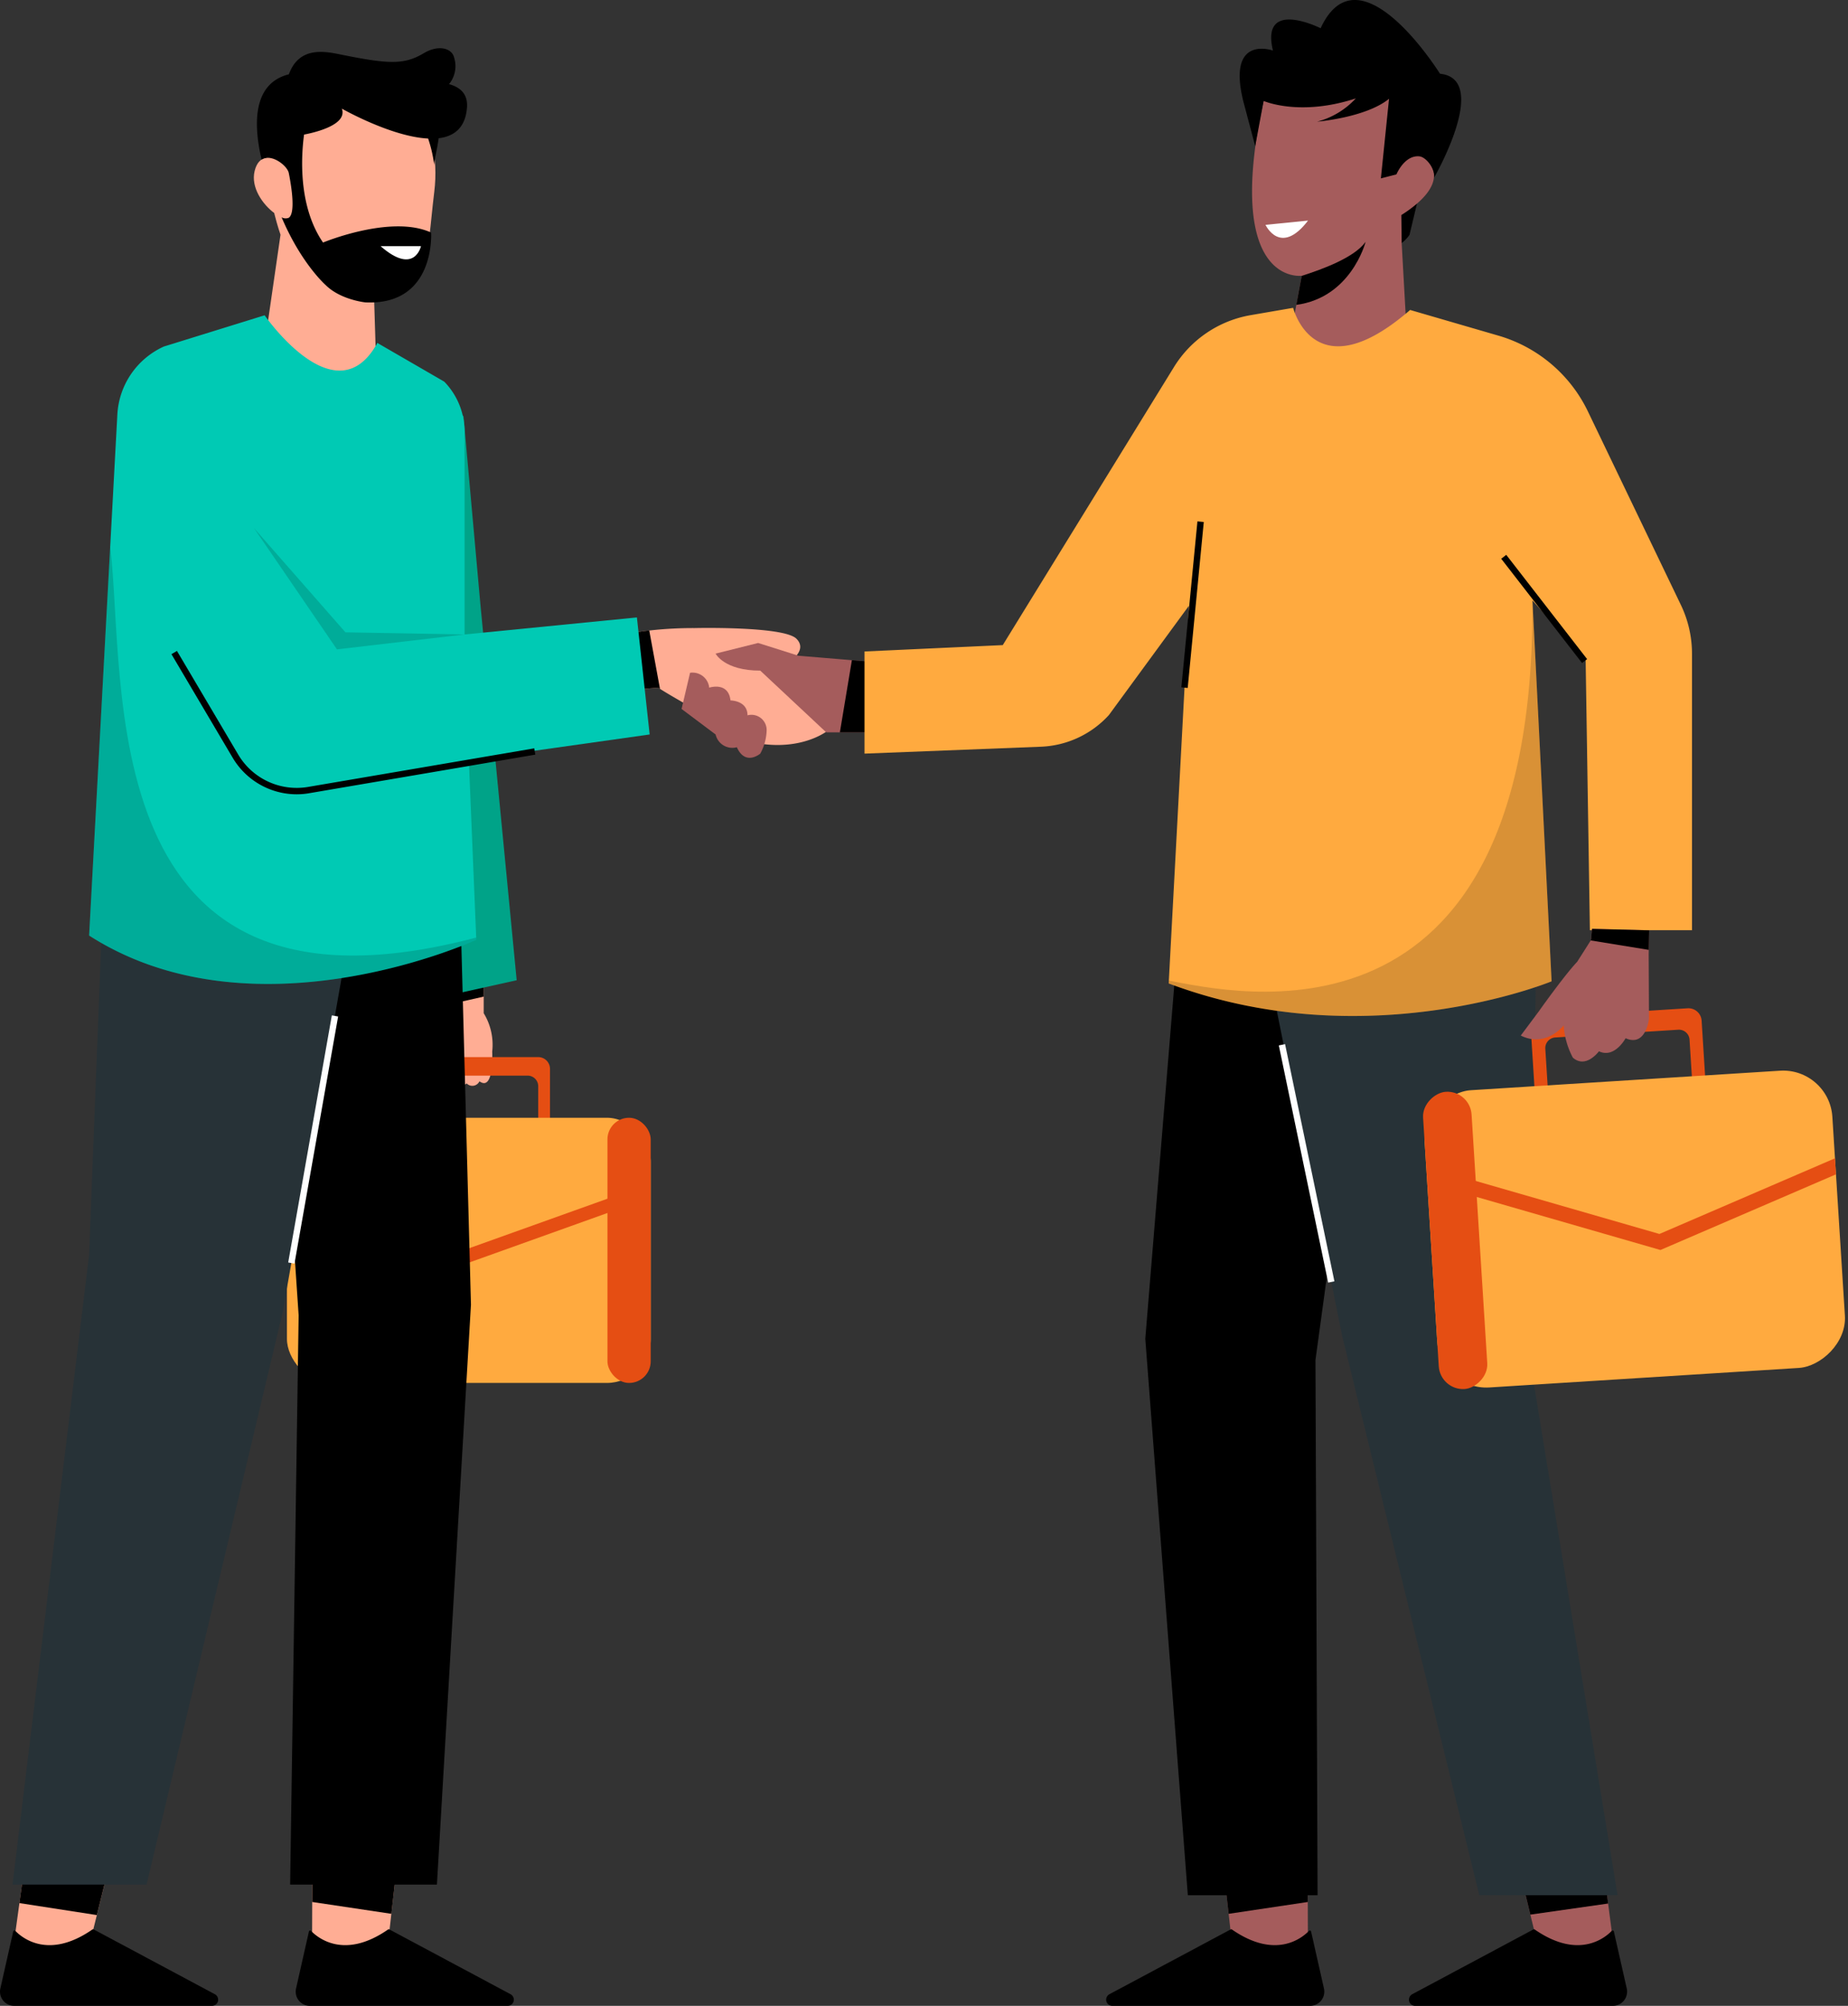 <svg xmlns="http://www.w3.org/2000/svg" width="321.493" height="348.859" viewBox="0 0 321.493 348.859">
  <rect x="0" y="0" width="321.493" height="348.859" fill="#333333" stroke="none"/>
  <g id="Man_shaking_hands" data-name="Man shaking hands" transform="translate(0 0)">
    <g id="Grupo_160" data-name="Grupo 160" transform="translate(242.58 33.795)">
      <g id="Grupo_159" data-name="Grupo 159" transform="translate(0)">
        <g id="Grupo_158" data-name="Grupo 158">
          <g id="Grupo_157" data-name="Grupo 157">
            <g id="Grupo_156" data-name="Grupo 156">
              <g id="Grupo_155" data-name="Grupo 155">
                <g id="Grupo_154" data-name="Grupo 154">
                  <g id="Grupo_153" data-name="Grupo 153">
                    <g id="Grupo_152" data-name="Grupo 152">
                      <g id="Grupo_151" data-name="Grupo 151">
                        <g id="Grupo_150" data-name="Grupo 150">
                          <path id="Trazado_773" data-name="Trazado 773" d="M2084.958,228.4l-1.686,7.053a5.988,5.988,0,0,1-2.627,2.139l.781-7.627Z" transform="translate(-2080.645 -228.401)"/>
                        </g>
                      </g>
                    </g>
                  </g>
                </g>
              </g>
            </g>
          </g>
        </g>
      </g>
    </g>
    <g id="Grupo_171" data-name="Grupo 171" transform="translate(217.816 13.909)">
      <g id="Grupo_170" data-name="Grupo 170" transform="translate(0)">
        <g id="Grupo_169" data-name="Grupo 169">
          <g id="Grupo_168" data-name="Grupo 168">
            <g id="Grupo_167" data-name="Grupo 167">
              <g id="Grupo_166" data-name="Grupo 166">
                <g id="Grupo_165" data-name="Grupo 165">
                  <g id="Grupo_164" data-name="Grupo 164">
                    <g id="Grupo_163" data-name="Grupo 163">
                      <g id="Grupo_162" data-name="Grupo 162">
                        <g id="Grupo_161" data-name="Grupo 161">
                          <path id="Trazado_774" data-name="Trazado 774" d="M2082.326,208.715l-.005.02-.94,5.045-1.66,8.912,21.12.551-1.131-20.184v0l-.059-4.9a22.756,22.756,0,0,0,2.721-1.989c2.509-2.16,3.118-3.965,2.932-5.355,0-.017-.007-.037-.01-.057a5.057,5.057,0,0,0-2.447-3.275l-1.316-12.811-25.477,2.127c-.123.513-.243,1.023-.358,1.52l-.016.085q-.893,3.924-1.346,7.2l-.01.068C2070.888,210.321,2082.326,208.715,2082.326,208.715Z" transform="translate(-2073.679 -174.666)" fill="#a55c5c"/>
                        </g>
                      </g>
                    </g>
                  </g>
                </g>
              </g>
            </g>
          </g>
        </g>
      </g>
    </g>
    <g id="Grupo_182" data-name="Grupo 182" transform="translate(215.666 0)">
      <g id="Grupo_181" data-name="Grupo 181" transform="translate(0)">
        <g id="Grupo_180" data-name="Grupo 180">
          <g id="Grupo_179" data-name="Grupo 179">
            <g id="Grupo_178" data-name="Grupo 178">
              <g id="Grupo_177" data-name="Grupo 177">
                <g id="Grupo_176" data-name="Grupo 176">
                  <g id="Grupo_175" data-name="Grupo 175">
                    <g id="Grupo_174" data-name="Grupo 174">
                      <g id="Grupo_173" data-name="Grupo 173">
                        <g id="Grupo_172" data-name="Grupo 172">
                          <path id="Trazado_775" data-name="Trazado 775" d="M2086.88,154.262l-1.417,13.841,2.7-.687s1.4-3.407,4.006-3.14c1.115.114,2.719,2.065,2.559,3.683,0,0,9.87-17.145,1.016-18.052,0,0-14.012-22.485-20.766-7.915,0,0-10.51-5.286-8.292,3.887,0,0-8.119-2.936-5.126,8.948l2.037,7.664,1.466-7.856s6.233,2.767,16.034-.439a13.939,13.939,0,0,1-6.73,4.047S2082.86,157.535,2086.88,154.262Z" transform="translate(-2060.898 -137.081)"/>
                        </g>
                      </g>
                    </g>
                  </g>
                </g>
              </g>
            </g>
          </g>
        </g>
      </g>
    </g>
    <g id="Grupo_193" data-name="Grupo 193" transform="translate(225.516 42.059)">
      <g id="Grupo_192" data-name="Grupo 192" transform="translate(0 0)">
        <g id="Grupo_191" data-name="Grupo 191">
          <g id="Grupo_190" data-name="Grupo 190">
            <g id="Grupo_189" data-name="Grupo 189">
              <g id="Grupo_188" data-name="Grupo 188">
                <g id="Grupo_187" data-name="Grupo 187">
                  <g id="Grupo_186" data-name="Grupo 186">
                    <g id="Grupo_185" data-name="Grupo 185">
                      <g id="Grupo_184" data-name="Grupo 184">
                        <g id="Grupo_183" data-name="Grupo 183">
                          <path id="Trazado_776" data-name="Trazado 776" d="M2105.835,261.695c9.44-1.263,11.976-10.656,12.055-10.965-1.943,2.74-7.56,4.79-11.114,5.92Z" transform="translate(-2105.835 -250.73)"/>
                        </g>
                      </g>
                    </g>
                  </g>
                </g>
              </g>
            </g>
          </g>
        </g>
      </g>
    </g>
    <g id="Grupo_204" data-name="Grupo 204" transform="translate(44.16 12.865)">
      <g id="Grupo_203" data-name="Grupo 203" transform="translate(0)">
        <g id="Grupo_202" data-name="Grupo 202">
          <g id="Grupo_201" data-name="Grupo 201">
            <g id="Grupo_200" data-name="Grupo 200">
              <g id="Grupo_199" data-name="Grupo 199">
                <g id="Grupo_198" data-name="Grupo 198">
                  <g id="Grupo_197" data-name="Grupo 197">
                    <g id="Grupo_196" data-name="Grupo 196">
                      <g id="Grupo_195" data-name="Grupo 195">
                        <g id="Grupo_194" data-name="Grupo 194">
                          <path id="Trazado_777" data-name="Trazado 777" d="M2546.648,196.023c-1.97-1.467-4.119-4.431-3.395-7.33.382-1.528,1.163-2.155,2.037-2.253-.1-6.218,1.694-12.575,8.966-14.068,15.183-3.118,21.689,8.105,20.244,19.952s-.465,16.863-10.458,18.959l.483,15.594-20.536-1.131,3.76-25.94S2547.217,198.313,2546.648,196.023Z" transform="translate(-2543.109 -171.845)" fill="#ffad94"/>
                        </g>
                      </g>
                    </g>
                  </g>
                </g>
              </g>
            </g>
          </g>
        </g>
      </g>
    </g>
    <g id="Grupo_215" data-name="Grupo 215" transform="translate(44.698 8.39)">
      <g id="Grupo_214" data-name="Grupo 214">
        <g id="Grupo_213" data-name="Grupo 213">
          <g id="Grupo_212" data-name="Grupo 212">
            <g id="Grupo_211" data-name="Grupo 211">
              <g id="Grupo_210" data-name="Grupo 210">
                <g id="Grupo_209" data-name="Grupo 209">
                  <g id="Grupo_208" data-name="Grupo 208">
                    <g id="Grupo_207" data-name="Grupo 207">
                      <g id="Grupo_206" data-name="Grupo 206">
                        <g id="Grupo_205" data-name="Grupo 205">
                          <path id="Trazado_778" data-name="Trazado 778" d="M2533.768,189.234c1.112-.742.6-4.821,0-7.788-.253-1.255-2.985-3.441-4.732-2.33-1.432-6.152-1.563-13.25,4.75-14.831,1.847-5.068,6.54-3.937,9.215-3.4,8.308,1.673,10.888,1.731,14.272-.281,2.487-1.479,4.837-.92,5.255.751a4.95,4.95,0,0,1-.882,4.641c3.108.852,3.232,2.947,3.108,4.26-.322,3.4-2.287,4.832-4.914,5.147-.27,2.066-.834,4.059-.769,4.7a22.792,22.792,0,0,0-1.062-4.649c-6.4-.3-15.009-5.2-15.009-5.2,1.013,2.775-4.493,4.112-6.572,4.513-.483,3.565-1.1,12.357,3.3,18.779,0,0,11.856-4.933,18.8-1.735,0,0,.829,12.714-11.428,12.141,0,0-4.336-.434-6.937-3.035,0,0-4.228-3.711-7.638-11.758A1.411,1.411,0,0,0,2533.768,189.234Z" transform="translate(-2528.228 -159.751)"/>
                        </g>
                      </g>
                    </g>
                  </g>
                </g>
              </g>
            </g>
          </g>
        </g>
      </g>
    </g>
    <g id="Grupo_226" data-name="Grupo 226" transform="translate(262.717 318.273)">
      <g id="Grupo_225" data-name="Grupo 225" transform="translate(0)">
        <g id="Grupo_224" data-name="Grupo 224">
          <g id="Grupo_223" data-name="Grupo 223">
            <g id="Grupo_222" data-name="Grupo 222">
              <g id="Grupo_221" data-name="Grupo 221">
                <g id="Grupo_220" data-name="Grupo 220">
                  <g id="Grupo_219" data-name="Grupo 219">
                    <g id="Grupo_218" data-name="Grupo 218">
                      <g id="Grupo_217" data-name="Grupo 217">
                        <g id="Grupo_216" data-name="Grupo 216">
                          <path id="Trazado_779" data-name="Trazado 779" d="M1988.593,997.318l2.737,11.285.779,3.217,1.762,7.253h12.964l-1.2-9.183-.424-3.249-1.251-9.539Z" transform="translate(-1988.593 -997.102)" fill="#a55c5c"/>
                        </g>
                      </g>
                    </g>
                  </g>
                </g>
              </g>
            </g>
          </g>
        </g>
      </g>
    </g>
    <g id="Grupo_237" data-name="Grupo 237" transform="translate(262.717 318.273)">
      <g id="Grupo_236" data-name="Grupo 236" transform="translate(0)">
        <g id="Grupo_235" data-name="Grupo 235">
          <g id="Grupo_234" data-name="Grupo 234">
            <g id="Grupo_233" data-name="Grupo 233">
              <g id="Grupo_232" data-name="Grupo 232">
                <g id="Grupo_231" data-name="Grupo 231">
                  <g id="Grupo_230" data-name="Grupo 230">
                    <g id="Grupo_229" data-name="Grupo 229">
                      <g id="Grupo_228" data-name="Grupo 228">
                        <g id="Grupo_227" data-name="Grupo 227">
                          <path id="Trazado_780" data-name="Trazado 780" d="M1991.833,997.318l2.738,11.285.779,3.217,13.527-1.93-.424-3.249L2007.2,997.1Z" transform="translate(-1991.833 -997.102)"/>
                        </g>
                      </g>
                    </g>
                  </g>
                </g>
              </g>
            </g>
          </g>
        </g>
      </g>
    </g>
    <g id="Grupo_248" data-name="Grupo 248" transform="translate(245.113 335.542)">
      <g id="Grupo_247" data-name="Grupo 247" transform="translate(0)">
        <g id="Grupo_246" data-name="Grupo 246">
          <g id="Grupo_245" data-name="Grupo 245">
            <g id="Grupo_244" data-name="Grupo 244">
              <g id="Grupo_243" data-name="Grupo 243">
                <g id="Grupo_242" data-name="Grupo 242">
                  <g id="Grupo_241" data-name="Grupo 241">
                    <g id="Grupo_240" data-name="Grupo 240">
                      <g id="Grupo_239" data-name="Grupo 239">
                        <g id="Grupo_238" data-name="Grupo 238">
                          <path id="Trazado_781" data-name="Trazado 781" d="M2018.181,1044.04c-1.134,1.182-5.752,5.073-13.4-.234a.22.22,0,0,0-.227-.015l-21.086,11.27a1.074,1.074,0,0,0,.506,2.022h34.4a2.472,2.472,0,0,0,2.412-3.017l-2.241-9.922A.217.217,0,0,0,2018.181,1044.04Z" transform="translate(-1982.898 -1043.767)"/>
                        </g>
                      </g>
                    </g>
                  </g>
                </g>
              </g>
            </g>
          </g>
        </g>
      </g>
    </g>
    <g id="Grupo_259" data-name="Grupo 259" transform="translate(212.099 318.089)">
      <g id="Grupo_258" data-name="Grupo 258">
        <g id="Grupo_257" data-name="Grupo 257">
          <g id="Grupo_256" data-name="Grupo 256">
            <g id="Grupo_255" data-name="Grupo 255">
              <g id="Grupo_254" data-name="Grupo 254">
                <g id="Grupo_253" data-name="Grupo 253">
                  <g id="Grupo_252" data-name="Grupo 252">
                    <g id="Grupo_251" data-name="Grupo 251">
                      <g id="Grupo_250" data-name="Grupo 250">
                        <g id="Grupo_249" data-name="Grupo 249">
                          <path id="Trazado_782" data-name="Trazado 782" d="M2132.928,996.821l1.646,14.546.835,7.393h12.964l-.032-9.451-.044-12.7Z" transform="translate(-2132.928 -996.605)" fill="#a55c5c"/>
                        </g>
                      </g>
                    </g>
                  </g>
                </g>
              </g>
            </g>
          </g>
        </g>
      </g>
    </g>
    <g id="Grupo_270" data-name="Grupo 270" transform="translate(212.099 318.089)">
      <g id="Grupo_269" data-name="Grupo 269" transform="translate(0)">
        <g id="Grupo_268" data-name="Grupo 268">
          <g id="Grupo_267" data-name="Grupo 267">
            <g id="Grupo_266" data-name="Grupo 266">
              <g id="Grupo_265" data-name="Grupo 265">
                <g id="Grupo_264" data-name="Grupo 264">
                  <g id="Grupo_263" data-name="Grupo 263">
                    <g id="Grupo_262" data-name="Grupo 262">
                      <g id="Grupo_261" data-name="Grupo 261">
                        <g id="Grupo_260" data-name="Grupo 260">
                          <path id="Trazado_783" data-name="Trazado 783" d="M2133.014,996.821l1.646,14.546,13.767-2.058-.044-12.7Z" transform="translate(-2133.014 -996.605)"/>
                        </g>
                      </g>
                    </g>
                  </g>
                </g>
              </g>
            </g>
          </g>
        </g>
      </g>
    </g>
    <g id="Grupo_281" data-name="Grupo 281" transform="translate(192.438 335.542)">
      <g id="Grupo_280" data-name="Grupo 280" transform="translate(0)">
        <g id="Grupo_279" data-name="Grupo 279">
          <g id="Grupo_278" data-name="Grupo 278">
            <g id="Grupo_277" data-name="Grupo 277">
              <g id="Grupo_276" data-name="Grupo 276">
                <g id="Grupo_275" data-name="Grupo 275">
                  <g id="Grupo_274" data-name="Grupo 274">
                    <g id="Grupo_273" data-name="Grupo 273">
                      <g id="Grupo_272" data-name="Grupo 272">
                        <g id="Grupo_271" data-name="Grupo 271">
                          <path id="Trazado_784" data-name="Trazado 784" d="M2160.515,1044.04c-1.134,1.182-5.751,5.073-13.4-.234a.22.22,0,0,0-.227-.015l-21.086,11.27a1.074,1.074,0,0,0,.506,2.022h34.4a2.472,2.472,0,0,0,2.412-3.017l-2.241-9.922A.217.217,0,0,0,2160.515,1044.04Z" transform="translate(-2125.232 -1043.767)"/>
                        </g>
                      </g>
                    </g>
                  </g>
                </g>
              </g>
            </g>
          </g>
        </g>
      </g>
    </g>
    <g id="Grupo_292" data-name="Grupo 292" transform="translate(54.288 318.089)">
      <g id="Grupo_291" data-name="Grupo 291">
        <g id="Grupo_290" data-name="Grupo 290">
          <g id="Grupo_289" data-name="Grupo 289">
            <g id="Grupo_288" data-name="Grupo 288">
              <g id="Grupo_287" data-name="Grupo 287">
                <g id="Grupo_286" data-name="Grupo 286">
                  <g id="Grupo_285" data-name="Grupo 285">
                    <g id="Grupo_284" data-name="Grupo 284">
                      <g id="Grupo_283" data-name="Grupo 283">
                        <g id="Grupo_282" data-name="Grupo 282">
                          <path id="Trazado_785" data-name="Trazado 785" d="M2574.8,996.821l-1.646,14.546-.835,7.393h-12.963l.032-9.451.043-12.7Z" transform="translate(-2559.359 -996.605)" fill="#ffad94"/>
                        </g>
                      </g>
                    </g>
                  </g>
                </g>
              </g>
            </g>
          </g>
        </g>
      </g>
    </g>
    <g id="Grupo_303" data-name="Grupo 303" transform="translate(54.32 318.089)">
      <g id="Grupo_302" data-name="Grupo 302">
        <g id="Grupo_301" data-name="Grupo 301">
          <g id="Grupo_300" data-name="Grupo 300">
            <g id="Grupo_299" data-name="Grupo 299">
              <g id="Grupo_298" data-name="Grupo 298">
                <g id="Grupo_297" data-name="Grupo 297">
                  <g id="Grupo_296" data-name="Grupo 296">
                    <g id="Grupo_295" data-name="Grupo 295">
                      <g id="Grupo_294" data-name="Grupo 294">
                        <g id="Grupo_293" data-name="Grupo 293">
                          <path id="Trazado_786" data-name="Trazado 786" d="M2574.772,996.821l-1.646,14.546-13.767-2.058.043-12.7Z" transform="translate(-2559.359 -996.605)"/>
                        </g>
                      </g>
                    </g>
                  </g>
                </g>
              </g>
            </g>
          </g>
        </g>
      </g>
    </g>
    <g id="Grupo_314" data-name="Grupo 314" transform="translate(51.44 335.542)">
      <g id="Grupo_313" data-name="Grupo 313" transform="translate(0)">
        <g id="Grupo_312" data-name="Grupo 312">
          <g id="Grupo_311" data-name="Grupo 311">
            <g id="Grupo_310" data-name="Grupo 310">
              <g id="Grupo_309" data-name="Grupo 309">
                <g id="Grupo_308" data-name="Grupo 308">
                  <g id="Grupo_307" data-name="Grupo 307">
                    <g id="Grupo_306" data-name="Grupo 306">
                      <g id="Grupo_305" data-name="Grupo 305">
                        <g id="Grupo_304" data-name="Grupo 304">
                          <path id="Trazado_787" data-name="Trazado 787" d="M2508.9,1044.04c1.134,1.182,5.752,5.073,13.4-.234a.22.22,0,0,1,.227-.015l21.086,11.27a1.074,1.074,0,0,1-.506,2.022h-34.4a2.472,2.472,0,0,1-2.412-3.017l2.24-9.922A.217.217,0,0,1,2508.9,1044.04Z" transform="translate(-2506.232 -1043.767)"/>
                        </g>
                      </g>
                    </g>
                  </g>
                </g>
              </g>
            </g>
          </g>
        </g>
      </g>
    </g>
    <g id="Grupo_325" data-name="Grupo 325" transform="translate(2.106 318.088)">
      <g id="Grupo_324" data-name="Grupo 324">
        <g id="Grupo_323" data-name="Grupo 323">
          <g id="Grupo_322" data-name="Grupo 322">
            <g id="Grupo_321" data-name="Grupo 321">
              <g id="Grupo_320" data-name="Grupo 320">
                <g id="Grupo_319" data-name="Grupo 319">
                  <g id="Grupo_318" data-name="Grupo 318">
                    <g id="Grupo_317" data-name="Grupo 317">
                      <g id="Grupo_316" data-name="Grupo 316">
                        <g id="Grupo_315" data-name="Grupo 315">
                          <path id="Trazado_788" data-name="Trazado 788" d="M2692.358,1018.758h12.964l1.78-7.176,3.664-14.762L2695.4,996.6l-1.769,12.9Z" transform="translate(-2692.358 -996.602)" fill="#ffad94"/>
                        </g>
                      </g>
                    </g>
                  </g>
                </g>
              </g>
            </g>
          </g>
        </g>
      </g>
    </g>
    <g id="Grupo_336" data-name="Grupo 336" transform="translate(3.375 318.088)">
      <g id="Grupo_335" data-name="Grupo 335">
        <g id="Grupo_334" data-name="Grupo 334">
          <g id="Grupo_333" data-name="Grupo 333">
            <g id="Grupo_332" data-name="Grupo 332">
              <g id="Grupo_331" data-name="Grupo 331">
                <g id="Grupo_330" data-name="Grupo 330">
                  <g id="Grupo_329" data-name="Grupo 329">
                    <g id="Grupo_328" data-name="Grupo 328">
                      <g id="Grupo_327" data-name="Grupo 327">
                        <g id="Grupo_326" data-name="Grupo 326">
                          <path id="Trazado_789" data-name="Trazado 789" d="M2692.358,1009.5l13.474,2.084,3.664-14.762-15.369-.218Z" transform="translate(-2692.358 -996.602)"/>
                        </g>
                      </g>
                    </g>
                  </g>
                </g>
              </g>
            </g>
          </g>
        </g>
      </g>
    </g>
    <g id="Grupo_347" data-name="Grupo 347" transform="translate(0 335.542)">
      <g id="Grupo_346" data-name="Grupo 346" transform="translate(0)">
        <g id="Grupo_345" data-name="Grupo 345">
          <g id="Grupo_344" data-name="Grupo 344">
            <g id="Grupo_343" data-name="Grupo 343">
              <g id="Grupo_342" data-name="Grupo 342">
                <g id="Grupo_341" data-name="Grupo 341">
                  <g id="Grupo_340" data-name="Grupo 340">
                    <g id="Grupo_339" data-name="Grupo 339">
                      <g id="Grupo_338" data-name="Grupo 338">
                        <g id="Grupo_337" data-name="Grupo 337">
                          <path id="Trazado_790" data-name="Trazado 790" d="M2647.9,1044.04c1.134,1.182,5.752,5.073,13.4-.234a.22.22,0,0,1,.227-.015l21.086,11.27a1.074,1.074,0,0,1-.506,2.022h-34.4a2.472,2.472,0,0,1-2.412-3.017l2.24-9.922A.217.217,0,0,1,2647.9,1044.04Z" transform="translate(-2645.233 -1043.767)"/>
                        </g>
                      </g>
                    </g>
                  </g>
                </g>
              </g>
            </g>
          </g>
        </g>
      </g>
    </g>
    <g id="Grupo_358" data-name="Grupo 358" transform="translate(76.75 169.928)">
      <g id="Grupo_357" data-name="Grupo 357" transform="translate(0)">
        <g id="Grupo_356" data-name="Grupo 356">
          <g id="Grupo_355" data-name="Grupo 355">
            <g id="Grupo_354" data-name="Grupo 354">
              <g id="Grupo_353" data-name="Grupo 353">
                <g id="Grupo_352" data-name="Grupo 352">
                  <g id="Grupo_351" data-name="Grupo 351">
                    <g id="Grupo_350" data-name="Grupo 350">
                      <g id="Grupo_349" data-name="Grupo 349">
                        <g id="Grupo_348" data-name="Grupo 348">
                          <path id="Trazado_791" data-name="Trazado 791" d="M2516.266,614.755a1.538,1.538,0,0,0,2.22,0c.74,1.11,2.22,0,2.22,0a1.371,1.371,0,0,0,2.221-.37c2.591,1.85,2.22-5.181,2.22-5.181a10.524,10.524,0,0,0-1.48-6.661v-6.291l-6.291,1.85-.2,3.009Z" transform="translate(-2516.266 -596.251)" fill="#ffad94"/>
                        </g>
                      </g>
                    </g>
                  </g>
                </g>
              </g>
            </g>
          </g>
        </g>
      </g>
    </g>
    <g id="Grupo_404" data-name="Grupo 404" transform="translate(49.92 183.851)">
      <g id="Grupo_369" data-name="Grupo 369" transform="translate(19.275)">
        <g id="Grupo_368" data-name="Grupo 368">
          <g id="Grupo_367" data-name="Grupo 367">
            <g id="Grupo_366" data-name="Grupo 366">
              <g id="Grupo_365" data-name="Grupo 365">
                <g id="Grupo_364" data-name="Grupo 364">
                  <g id="Grupo_363" data-name="Grupo 363">
                    <g id="Grupo_362" data-name="Grupo 362">
                      <g id="Grupo_361" data-name="Grupo 361">
                        <g id="Grupo_360" data-name="Grupo 360">
                          <g id="Grupo_359" data-name="Grupo 359">
                            <path id="Trazado_792" data-name="Trazado 792" d="M2491.289,633.873a2.049,2.049,0,0,0-2.049,2.049h0v9.512h2.049v-6.491a1.85,1.85,0,0,1,1.851-1.85h18.689a1.851,1.851,0,0,1,1.85,1.85v6.491h2.049v-9.512h0a2.049,2.049,0,0,0-2.049-2.049Z" transform="translate(-2489.24 -633.873)" fill="#e54e13"/>
                          </g>
                        </g>
                      </g>
                    </g>
                  </g>
                </g>
              </g>
            </g>
          </g>
        </g>
      </g>
      <g id="Grupo_380" data-name="Grupo 380" transform="translate(0 10.55)">
        <g id="Grupo_379" data-name="Grupo 379">
          <g id="Grupo_378" data-name="Grupo 378">
            <g id="Grupo_377" data-name="Grupo 377">
              <g id="Grupo_376" data-name="Grupo 376">
                <g id="Grupo_375" data-name="Grupo 375">
                  <g id="Grupo_374" data-name="Grupo 374">
                    <g id="Grupo_373" data-name="Grupo 373">
                      <g id="Grupo_372" data-name="Grupo 372">
                        <g id="Grupo_371" data-name="Grupo 371">
                          <g id="Grupo_370" data-name="Grupo 370">
                            <rect id="Rectángulo_128" data-name="Rectángulo 128" width="63.283" height="46.123" rx="7.636" fill="#ffaa3f"/>
                          </g>
                        </g>
                      </g>
                    </g>
                  </g>
                </g>
              </g>
            </g>
          </g>
        </g>
      </g>
      <g id="Grupo_392" data-name="Grupo 392" transform="translate(0 24.508)">
        <g id="Grupo_391" data-name="Grupo 391">
          <g id="Grupo_390" data-name="Grupo 390">
            <g id="Grupo_389" data-name="Grupo 389">
              <g id="Grupo_388" data-name="Grupo 388">
                <g id="Grupo_387" data-name="Grupo 387">
                  <g id="Grupo_386" data-name="Grupo 386">
                    <g id="Grupo_385" data-name="Grupo 385">
                      <g id="Grupo_384" data-name="Grupo 384">
                        <g id="Grupo_383" data-name="Grupo 383">
                          <g id="Grupo_382" data-name="Grupo 382">
                            <g id="Grupo_381" data-name="Grupo 381">
                              <path id="Trazado_793" data-name="Trazado 793" d="M2516.074,702.3l-29,10.386-27.878-9.982v-2.488l27.878,9.982,28.214-10.1Z" transform="translate(-2459.19 -700.098)" fill="#e54e13"/>
                            </g>
                          </g>
                        </g>
                      </g>
                    </g>
                  </g>
                </g>
              </g>
            </g>
          </g>
        </g>
      </g>
      <g id="Grupo_403" data-name="Grupo 403" transform="translate(55.756 10.55)">
        <g id="Grupo_402" data-name="Grupo 402" transform="translate(0)">
          <g id="Grupo_401" data-name="Grupo 401">
            <g id="Grupo_400" data-name="Grupo 400">
              <g id="Grupo_399" data-name="Grupo 399">
                <g id="Grupo_398" data-name="Grupo 398">
                  <g id="Grupo_397" data-name="Grupo 397">
                    <g id="Grupo_396" data-name="Grupo 396">
                      <g id="Grupo_395" data-name="Grupo 395">
                        <g id="Grupo_394" data-name="Grupo 394">
                          <g id="Grupo_393" data-name="Grupo 393">
                            <rect id="Rectángulo_129" data-name="Rectángulo 129" width="7.526" height="46.123" rx="3.763" fill="#e54e13"/>
                          </g>
                        </g>
                      </g>
                    </g>
                  </g>
                </g>
              </g>
            </g>
          </g>
        </g>
      </g>
    </g>
    <g id="Grupo_415" data-name="Grupo 415" transform="translate(199.245 160.676)">
      <g id="Grupo_414" data-name="Grupo 414">
        <g id="Grupo_413" data-name="Grupo 413">
          <g id="Grupo_412" data-name="Grupo 412">
            <g id="Grupo_411" data-name="Grupo 411">
              <g id="Grupo_410" data-name="Grupo 410">
                <g id="Grupo_409" data-name="Grupo 409">
                  <g id="Grupo_408" data-name="Grupo 408">
                    <g id="Grupo_407" data-name="Grupo 407">
                      <g id="Grupo_406" data-name="Grupo 406">
                        <g id="Grupo_405" data-name="Grupo 405">
                          <path id="Trazado_794" data-name="Trazado 794" d="M2107.319,571.251l-5.921,72.165,7.4,96.775h22.574l-.37-93.074,10.362-75.865Z" transform="translate(-2101.398 -571.251)"/>
                        </g>
                      </g>
                    </g>
                  </g>
                </g>
              </g>
            </g>
          </g>
        </g>
      </g>
    </g>
    <g id="Grupo_426" data-name="Grupo 426" transform="translate(219.044 158.826)">
      <g id="Grupo_425" data-name="Grupo 425" transform="translate(0)">
        <g id="Grupo_424" data-name="Grupo 424">
          <g id="Grupo_423" data-name="Grupo 423">
            <g id="Grupo_422" data-name="Grupo 422">
              <g id="Grupo_421" data-name="Grupo 421">
                <g id="Grupo_420" data-name="Grupo 420">
                  <g id="Grupo_419" data-name="Grupo 419">
                    <g id="Grupo_418" data-name="Grupo 418">
                      <g id="Grupo_417" data-name="Grupo 417">
                        <g id="Grupo_416" data-name="Grupo 416">
                          <path id="Trazado_795" data-name="Trazado 795" d="M1987.4,567.917l14.433,71.795,23.87,97.33h24.055l-15.173-92.7,1.11-78.086Z" transform="translate(-1987.398 -566.251)" fill="#273237"/>
                        </g>
                      </g>
                    </g>
                  </g>
                </g>
              </g>
            </g>
          </g>
        </g>
      </g>
    </g>
    <g id="Grupo_437" data-name="Grupo 437" transform="translate(108.947 109.212)">
      <g id="Grupo_436" data-name="Grupo 436" transform="translate(0)">
        <g id="Grupo_435" data-name="Grupo 435">
          <g id="Grupo_434" data-name="Grupo 434">
            <g id="Grupo_433" data-name="Grupo 433">
              <g id="Grupo_432" data-name="Grupo 432">
                <g id="Grupo_431" data-name="Grupo 431">
                  <g id="Grupo_430" data-name="Grupo 430">
                    <g id="Grupo_429" data-name="Grupo 429">
                      <g id="Grupo_428" data-name="Grupo 428">
                        <g id="Grupo_427" data-name="Grupo 427">
                          <path id="Trazado_796" data-name="Trazado 796" d="M2358.4,433.322l1.11,9.622,4.441-.37c.1.067.2.133.318.208,3.8,2.438,16.7,9.414,16.7,9.414,8.142,1.48,12.583-2.22,12.583-2.22l-7.4-11.472s4.071-2.22,1.85-4.441-17.763-1.85-17.763-1.85a67.018,67.018,0,0,0-7.838.426A30.758,30.758,0,0,0,2358.4,433.322Z" transform="translate(-2358.398 -432.189)" fill="#ffad94"/>
                        </g>
                      </g>
                    </g>
                  </g>
                </g>
              </g>
            </g>
          </g>
        </g>
      </g>
    </g>
    <g id="Grupo_448" data-name="Grupo 448" transform="translate(124.489 111.826)">
      <g id="Grupo_447" data-name="Grupo 447" transform="translate(0)">
        <g id="Grupo_446" data-name="Grupo 446">
          <g id="Grupo_445" data-name="Grupo 445">
            <g id="Grupo_444" data-name="Grupo 444">
              <g id="Grupo_443" data-name="Grupo 443">
                <g id="Grupo_442" data-name="Grupo 442">
                  <g id="Grupo_441" data-name="Grupo 441">
                    <g id="Grupo_440" data-name="Grupo 440">
                      <g id="Grupo_439" data-name="Grupo 439">
                        <g id="Grupo_438" data-name="Grupo 438">
                          <path id="Trazado_797" data-name="Trazado 797" d="M2336.4,441.1s1.48,2.961,7.771,2.961l11.473,10.732h8.512V442.582l-4.045-.337-9.278-.773-7.031-2.22Z" transform="translate(-2336.398 -439.251)" fill="#a55c5c"/>
                        </g>
                      </g>
                    </g>
                  </g>
                </g>
              </g>
            </g>
          </g>
        </g>
      </g>
    </g>
    <g id="Grupo_459" data-name="Grupo 459" transform="translate(146.109 114.82)">
      <g id="Grupo_458" data-name="Grupo 458" transform="translate(0)">
        <g id="Grupo_457" data-name="Grupo 457">
          <g id="Grupo_456" data-name="Grupo 456">
            <g id="Grupo_455" data-name="Grupo 455">
              <g id="Grupo_454" data-name="Grupo 454">
                <g id="Grupo_453" data-name="Grupo 453">
                  <g id="Grupo_452" data-name="Grupo 452">
                    <g id="Grupo_451" data-name="Grupo 451">
                      <g id="Grupo_450" data-name="Grupo 450">
                        <g id="Grupo_449" data-name="Grupo 449">
                          <path id="Trazado_798" data-name="Trazado 798" d="M2336.4,459.891h6.136V447.678l-4.045-.337Z" transform="translate(-2336.398 -447.341)"/>
                        </g>
                      </g>
                    </g>
                  </g>
                </g>
              </g>
            </g>
          </g>
        </g>
      </g>
    </g>
    <g id="Grupo_470" data-name="Grupo 470" transform="translate(150.395 53.539)">
      <g id="Grupo_469" data-name="Grupo 469" transform="translate(0)">
        <g id="Grupo_468" data-name="Grupo 468">
          <g id="Grupo_467" data-name="Grupo 467">
            <g id="Grupo_466" data-name="Grupo 466">
              <g id="Grupo_465" data-name="Grupo 465">
                <g id="Grupo_464" data-name="Grupo 464">
                  <g id="Grupo_463" data-name="Grupo 463">
                    <g id="Grupo_462" data-name="Grupo 462">
                      <g id="Grupo_461" data-name="Grupo 461">
                        <g id="Grupo_460" data-name="Grupo 460">
                          <path id="Trazado_799" data-name="Trazado 799" d="M1952.4,341.518v17.764l30.683-1.2a16.9,16.9,0,0,0,11.827-5.5l13.926-19.018-3.49,65.2-.026.488c34.417,12.953,66.613-.37,66.613-.37l-3.29-65.426-.041-.818L2077.854,343l.129,8.223.611,38.776h17.763V341.915a19.619,19.619,0,0,0-1.935-8.494l-16.169-33.644a25.011,25.011,0,0,0-15.569-13.189l-15.362-4.467c-16.653,14.433-20.354-.37-20.354-.37l-7.394,1.273a19.577,19.577,0,0,0-13.337,9.023l-29.784,48.361Z" transform="translate(-1952.398 -281.751)" fill="#ffaa3f"/>
                        </g>
                      </g>
                    </g>
                  </g>
                </g>
              </g>
            </g>
          </g>
        </g>
      </g>
    </g>
    <g id="Grupo_481" data-name="Grupo 481" transform="translate(77.66 169.928)">
      <g id="Grupo_480" data-name="Grupo 480" transform="translate(0)">
        <g id="Grupo_479" data-name="Grupo 479">
          <g id="Grupo_478" data-name="Grupo 478">
            <g id="Grupo_477" data-name="Grupo 477">
              <g id="Grupo_476" data-name="Grupo 476">
                <g id="Grupo_475" data-name="Grupo 475">
                  <g id="Grupo_474" data-name="Grupo 474">
                    <g id="Grupo_473" data-name="Grupo 473">
                      <g id="Grupo_472" data-name="Grupo 472">
                        <g id="Grupo_471" data-name="Grupo 471">
                          <path id="Trazado_800" data-name="Trazado 800" d="M2520.4,601.111l6.491-1.458v-3.4l-6.292,1.85Z" transform="translate(-2520.398 -596.251)"/>
                        </g>
                      </g>
                    </g>
                  </g>
                </g>
              </g>
            </g>
          </g>
        </g>
      </g>
    </g>
    <g id="Grupo_492" data-name="Grupo 492" transform="translate(73.604 64.641)">
      <g id="Grupo_491" data-name="Grupo 491" transform="translate(0)">
        <g id="Grupo_490" data-name="Grupo 490">
          <g id="Grupo_489" data-name="Grupo 489">
            <g id="Grupo_488" data-name="Grupo 488">
              <g id="Grupo_487" data-name="Grupo 487">
                <g id="Grupo_486" data-name="Grupo 486">
                  <g id="Grupo_485" data-name="Grupo 485">
                    <g id="Grupo_484" data-name="Grupo 484">
                      <g id="Grupo_483" data-name="Grupo 483">
                        <g id="Grupo_482" data-name="Grupo 482">
                          <path id="Trazado_801" data-name="Trazado 801" d="M2507.858,420.554l13.323-2.961-6.291-65.133-2.961-32.937-7.031-7.772Z" transform="translate(-2504.898 -311.751)" fill="#00a388"/>
                        </g>
                      </g>
                    </g>
                  </g>
                </g>
              </g>
            </g>
          </g>
        </g>
      </g>
    </g>
    <g id="Grupo_503" data-name="Grupo 503" transform="translate(41.593 139.582)">
      <g id="Grupo_502" data-name="Grupo 502">
        <g id="Grupo_501" data-name="Grupo 501">
          <g id="Grupo_500" data-name="Grupo 500">
            <g id="Grupo_499" data-name="Grupo 499">
              <g id="Grupo_498" data-name="Grupo 498">
                <g id="Grupo_497" data-name="Grupo 497">
                  <g id="Grupo_496" data-name="Grupo 496">
                    <g id="Grupo_495" data-name="Grupo 495">
                      <g id="Grupo_494" data-name="Grupo 494">
                        <g id="Grupo_493" data-name="Grupo 493">
                          <path id="Trazado_802" data-name="Trazado 802" d="M2533.059,548.668l3.7,54.771-1.48,99h25.535l5.921-100.846-2.221-83.267-38.118-4.071Z" transform="translate(-2526.398 -514.251)"/>
                        </g>
                      </g>
                    </g>
                  </g>
                </g>
              </g>
            </g>
          </g>
        </g>
      </g>
    </g>
    <g id="Grupo_514" data-name="Grupo 514" transform="translate(108.946 109.661)">
      <g id="Grupo_513" data-name="Grupo 513" transform="translate(0)">
        <g id="Grupo_512" data-name="Grupo 512">
          <g id="Grupo_511" data-name="Grupo 511">
            <g id="Grupo_510" data-name="Grupo 510">
              <g id="Grupo_509" data-name="Grupo 509">
                <g id="Grupo_508" data-name="Grupo 508">
                  <g id="Grupo_507" data-name="Grupo 507">
                    <g id="Grupo_506" data-name="Grupo 506">
                      <g id="Grupo_505" data-name="Grupo 505">
                        <g id="Grupo_504" data-name="Grupo 504">
                          <path id="Trazado_803" data-name="Trazado 803" d="M2437.538,434.086l1.11,9.622,4.441-.37c.1.067.2.133.318.208l-1.865-10.144A30.761,30.761,0,0,0,2437.538,434.086Z" transform="translate(-2437.538 -433.401)"/>
                        </g>
                      </g>
                    </g>
                  </g>
                </g>
              </g>
            </g>
          </g>
        </g>
      </g>
    </g>
    <g id="Grupo_525" data-name="Grupo 525" transform="translate(2.18 141.333)">
      <g id="Grupo_524" data-name="Grupo 524" transform="translate(0)">
        <g id="Grupo_523" data-name="Grupo 523">
          <g id="Grupo_522" data-name="Grupo 522">
            <g id="Grupo_521" data-name="Grupo 521">
              <g id="Grupo_520" data-name="Grupo 520">
                <g id="Grupo_519" data-name="Grupo 519">
                  <g id="Grupo_518" data-name="Grupo 518">
                    <g id="Grupo_517" data-name="Grupo 517">
                      <g id="Grupo_516" data-name="Grupo 516">
                        <g id="Grupo_515" data-name="Grupo 515">
                          <path id="Trazado_804" data-name="Trazado 804" d="M2592.694,518.985l-2.973,76.889L2576.4,705.417h23.315l23.685-99.55L2637.646,525Z" transform="translate(-2576.398 -518.985)" fill="#273237"/>
                        </g>
                      </g>
                    </g>
                  </g>
                </g>
              </g>
            </g>
          </g>
        </g>
      </g>
    </g>
    <g id="Grupo_536" data-name="Grupo 536" transform="translate(15.503 54.834)">
      <g id="Grupo_535" data-name="Grupo 535" transform="translate(0)">
        <g id="Grupo_534" data-name="Grupo 534">
          <g id="Grupo_533" data-name="Grupo 533">
            <g id="Grupo_532" data-name="Grupo 532">
              <g id="Grupo_531" data-name="Grupo 531">
                <g id="Grupo_530" data-name="Grupo 530">
                  <g id="Grupo_529" data-name="Grupo 529">
                    <g id="Grupo_528" data-name="Grupo 528">
                      <g id="Grupo_527" data-name="Grupo 527">
                        <g id="Grupo_526" data-name="Grupo 526">
                          <path id="Trazado_805" data-name="Trazado 805" d="M2442.4,393.128c28.866,18.5,67.353.74,67.353.74l-.014-.392-1.281-30.879,31.457-4.441-2.22-20.354-29.976,2.961V305.494a12.469,12.469,0,0,0-3.538-8.7l-11.635-6.732c-7.216,13.138-19.614-4.811-19.614-4.811l-17.527,5.433a13.793,13.793,0,0,0-8.093,11.817l-1.247,23.026Z" transform="translate(-2442.398 -285.251)" fill="#00cab4"/>
                        </g>
                      </g>
                    </g>
                  </g>
                </g>
              </g>
            </g>
          </g>
        </g>
      </g>
    </g>
    <g id="Grupo_547" data-name="Grupo 547" transform="translate(118.569 116.992)">
      <g id="Grupo_546" data-name="Grupo 546" transform="translate(0 0)">
        <g id="Grupo_545" data-name="Grupo 545">
          <g id="Grupo_544" data-name="Grupo 544">
            <g id="Grupo_543" data-name="Grupo 543">
              <g id="Grupo_542" data-name="Grupo 542">
                <g id="Grupo_541" data-name="Grupo 541">
                  <g id="Grupo_540" data-name="Grupo 540">
                    <g id="Grupo_539" data-name="Grupo 539">
                      <g id="Grupo_538" data-name="Grupo 538">
                        <g id="Grupo_537" data-name="Grupo 537">
                          <path id="Trazado_806" data-name="Trazado 806" d="M2401.091,467.289s-2.591,2.22-4.071-1.11a2.989,2.989,0,0,1-3.7-2.22,80137.35,80137.35,0,0,1-5.921-4.441l1.48-6.291a2.922,2.922,0,0,1,3.331,2.591s3.331-1.11,3.7,2.22c0,0,2.96,0,2.96,2.591a2.645,2.645,0,0,1,3.331,2.591A8.916,8.916,0,0,1,2401.091,467.289Z" transform="translate(-2387.398 -453.211)" fill="#a55c5c"/>
                        </g>
                      </g>
                    </g>
                  </g>
                </g>
              </g>
            </g>
          </g>
        </g>
      </g>
    </g>
    <g id="Grupo_558" data-name="Grupo 558" transform="translate(266.335 175.356)">
      <g id="Grupo_557" data-name="Grupo 557" transform="translate(0)">
        <g id="Grupo_556" data-name="Grupo 556">
          <g id="Grupo_555" data-name="Grupo 555">
            <g id="Grupo_554" data-name="Grupo 554">
              <g id="Grupo_553" data-name="Grupo 553">
                <g id="Grupo_552" data-name="Grupo 552">
                  <g id="Grupo_551" data-name="Grupo 551">
                    <g id="Grupo_550" data-name="Grupo 550">
                      <g id="Grupo_549" data-name="Grupo 549">
                        <g id="Grupo_548" data-name="Grupo 548">
                          <path id="Trazado_807" data-name="Trazado 807" d="M1973.309,610.924a2.3,2.3,0,0,1,2.441,2.152h0l.083,1.312.59,9.349-2.3.145-.473-7.5a1.851,1.851,0,0,0-1.963-1.73l-21.4,1.35a1.85,1.85,0,0,0-1.73,1.963l.474,7.5-2.3.145-.59-9.349-.083-1.312h0a2.3,2.3,0,0,1,2.151-2.441Z" transform="translate(-1946.058 -610.919)" fill="#e54e13"/>
                        </g>
                      </g>
                    </g>
                  </g>
                </g>
              </g>
            </g>
          </g>
        </g>
      </g>
    </g>
    <g id="Grupo_569" data-name="Grupo 569" transform="translate(247.305 185.678)">
      <g id="Grupo_568" data-name="Grupo 568" transform="translate(0 0)">
        <g id="Grupo_567" data-name="Grupo 567">
          <g id="Grupo_566" data-name="Grupo 566">
            <g id="Grupo_565" data-name="Grupo 565">
              <g id="Grupo_564" data-name="Grupo 564">
                <g id="Grupo_563" data-name="Grupo 563">
                  <g id="Grupo_562" data-name="Grupo 562">
                    <g id="Grupo_561" data-name="Grupo 561">
                      <g id="Grupo_560" data-name="Grupo 560">
                        <g id="Grupo_559" data-name="Grupo 559">
                          <rect id="Rectángulo_130" data-name="Rectángulo 130" width="51.797" height="71.068" rx="8.575" transform="translate(3.261 56.168) rotate(-93.609)" fill="#ffaa3f"/>
                        </g>
                      </g>
                    </g>
                  </g>
                </g>
              </g>
            </g>
          </g>
        </g>
      </g>
    </g>
    <g id="Grupo_581" data-name="Grupo 581" transform="translate(255.62 201.457)">
      <g id="Grupo_580" data-name="Grupo 580" transform="translate(0)">
        <g id="Grupo_579" data-name="Grupo 579">
          <g id="Grupo_578" data-name="Grupo 578">
            <g id="Grupo_577" data-name="Grupo 577">
              <g id="Grupo_576" data-name="Grupo 576">
                <g id="Grupo_575" data-name="Grupo 575">
                  <g id="Grupo_574" data-name="Grupo 574">
                    <g id="Grupo_573" data-name="Grupo 573">
                      <g id="Grupo_572" data-name="Grupo 572">
                        <g id="Grupo_571" data-name="Grupo 571">
                          <g id="Grupo_570" data-name="Grupo 570">
                            <path id="Trazado_808" data-name="Trazado 808" d="M1884.711,687.8l33.243,9.59,30.54-13.159-.176-2.788-30.54,13.159-32.337-9.328Z" transform="translate(-1884.711 -681.447)" fill="#e54e13"/>
                          </g>
                        </g>
                      </g>
                    </g>
                  </g>
                </g>
              </g>
            </g>
          </g>
        </g>
      </g>
    </g>
    <g id="Grupo_592" data-name="Grupo 592" transform="translate(264.563 161.546)">
      <g id="Grupo_591" data-name="Grupo 591" transform="translate(0)">
        <g id="Grupo_590" data-name="Grupo 590">
          <g id="Grupo_589" data-name="Grupo 589">
            <g id="Grupo_588" data-name="Grupo 588">
              <g id="Grupo_587" data-name="Grupo 587">
                <g id="Grupo_586" data-name="Grupo 586">
                  <g id="Grupo_585" data-name="Grupo 585">
                    <g id="Grupo_584" data-name="Grupo 584">
                      <g id="Grupo_583" data-name="Grupo 583">
                        <g id="Grupo_582" data-name="Grupo 582">
                          <path id="Trazado_809" data-name="Trazado 809" d="M1972.548,592.16c4.419,2.191,7.472-1.773,7.472-1.773a13.736,13.736,0,0,0,1.592,5.614c2.269,2,4.541-1.107,4.541-1.107,2.716,1.31,4.633-2.269,4.633-2.269,3.556,1.584,4.067-3.386,4.067-3.386-.033-8.4-.052-11.161-.052-11.161l.015-.822.067-3.4-9.933-.256-.182,1.947-.041.067-2.357,3.708c-2.313,2.453-6.7,8.656-6.7,8.656Z" transform="translate(-1972.548 -573.601)" fill="#a55c5c"/>
                        </g>
                      </g>
                    </g>
                  </g>
                </g>
              </g>
            </g>
          </g>
        </g>
      </g>
    </g>
    <g id="Grupo_603" data-name="Grupo 603" transform="translate(247.305 189.619)">
      <g id="Grupo_602" data-name="Grupo 602" transform="translate(0 0)">
        <g id="Grupo_601" data-name="Grupo 601">
          <g id="Grupo_600" data-name="Grupo 600">
            <g id="Grupo_599" data-name="Grupo 599">
              <g id="Grupo_598" data-name="Grupo 598">
                <g id="Grupo_597" data-name="Grupo 597">
                  <g id="Grupo_596" data-name="Grupo 596">
                    <g id="Grupo_595" data-name="Grupo 595">
                      <g id="Grupo_594" data-name="Grupo 594">
                        <g id="Grupo_593" data-name="Grupo 593">
                          <rect id="Rectángulo_131" data-name="Rectángulo 131" width="51.797" height="8.452" rx="4.226" transform="translate(3.261 52.226) rotate(-93.609)" fill="#e54e13"/>
                        </g>
                      </g>
                    </g>
                  </g>
                </g>
              </g>
            </g>
          </g>
        </g>
      </g>
    </g>
    <g id="Grupo_614" data-name="Grupo 614" transform="translate(261.164 96.498)">
      <g id="Grupo_613" data-name="Grupo 613" transform="translate(0 0)">
        <g id="Grupo_612" data-name="Grupo 612">
          <g id="Grupo_611" data-name="Grupo 611">
            <g id="Grupo_610" data-name="Grupo 610">
              <g id="Grupo_609" data-name="Grupo 609">
                <g id="Grupo_608" data-name="Grupo 608">
                  <g id="Grupo_607" data-name="Grupo 607">
                    <g id="Grupo_606" data-name="Grupo 606">
                      <g id="Grupo_605" data-name="Grupo 605">
                        <g id="Grupo_604" data-name="Grupo 604">
                          <rect id="Rectángulo_132" data-name="Rectángulo 132" width="22.948" height="1.11" transform="translate(14.063 18.814) rotate(-127.795)"/>
                        </g>
                      </g>
                    </g>
                  </g>
                </g>
              </g>
            </g>
          </g>
        </g>
      </g>
    </g>
    <g id="Grupo_625" data-name="Grupo 625" transform="translate(203.316 105.164)" opacity="0.15">
      <g id="Grupo_624" data-name="Grupo 624" transform="translate(0 0)">
        <g id="Grupo_623" data-name="Grupo 623">
          <g id="Grupo_622" data-name="Grupo 622">
            <g id="Grupo_621" data-name="Grupo 621">
              <g id="Grupo_620" data-name="Grupo 620">
                <g id="Grupo_619" data-name="Grupo 619">
                  <g id="Grupo_618" data-name="Grupo 618">
                    <g id="Grupo_617" data-name="Grupo 617">
                      <g id="Grupo_616" data-name="Grupo 616">
                        <g id="Grupo_615" data-name="Grupo 615">
                          <path id="Trazado_810" data-name="Trazado 810" d="M2018.4,487.124c34.417,12.953,66.613-.37,66.613-.37l-3.29-65.426-.041-.078c.185,80.121-52.4,67.373-63.257,65.385Z" transform="translate(-2018.398 -421.251)"/>
                        </g>
                      </g>
                    </g>
                  </g>
                </g>
              </g>
            </g>
          </g>
        </g>
      </g>
    </g>
    <g id="Grupo_636" data-name="Grupo 636" transform="translate(205.516 90.678)">
      <g id="Grupo_635" data-name="Grupo 635" transform="translate(0 0)">
        <g id="Grupo_634" data-name="Grupo 634">
          <g id="Grupo_633" data-name="Grupo 633">
            <g id="Grupo_632" data-name="Grupo 632">
              <g id="Grupo_631" data-name="Grupo 631">
                <g id="Grupo_630" data-name="Grupo 630">
                  <g id="Grupo_629" data-name="Grupo 629">
                    <g id="Grupo_628" data-name="Grupo 628">
                      <g id="Grupo_627" data-name="Grupo 627">
                        <g id="Grupo_626" data-name="Grupo 626">
                          <rect id="Rectángulo_133" data-name="Rectángulo 133" width="1.11" height="29.001" transform="translate(1.105 28.973) rotate(-174.464)"/>
                        </g>
                      </g>
                    </g>
                  </g>
                </g>
              </g>
            </g>
          </g>
        </g>
      </g>
    </g>
    <g id="Grupo_647" data-name="Grupo 647" transform="translate(276.742 161.546)">
      <g id="Grupo_646" data-name="Grupo 646" transform="translate(0)">
        <g id="Grupo_645" data-name="Grupo 645">
          <g id="Grupo_644" data-name="Grupo 644">
            <g id="Grupo_643" data-name="Grupo 643">
              <g id="Grupo_642" data-name="Grupo 642">
                <g id="Grupo_641" data-name="Grupo 641">
                  <g id="Grupo_640" data-name="Grupo 640">
                    <g id="Grupo_639" data-name="Grupo 639">
                      <g id="Grupo_638" data-name="Grupo 638">
                        <g id="Grupo_637" data-name="Grupo 637">
                          <path id="Trazado_811" data-name="Trazado 811" d="M1972.548,575.615l10.088,1.643.067-3.4-9.933-.255-.181,1.947Z" transform="translate(-1972.548 -573.601)"/>
                        </g>
                      </g>
                    </g>
                  </g>
                </g>
              </g>
            </g>
          </g>
        </g>
      </g>
    </g>
    <g id="Grupo_658" data-name="Grupo 658" transform="translate(29.829 113.209)">
      <g id="Grupo_657" data-name="Grupo 657" transform="translate(0)">
        <g id="Grupo_656" data-name="Grupo 656">
          <g id="Grupo_655" data-name="Grupo 655">
            <g id="Grupo_654" data-name="Grupo 654">
              <g id="Grupo_653" data-name="Grupo 653">
                <g id="Grupo_652" data-name="Grupo 652">
                  <g id="Grupo_651" data-name="Grupo 651">
                    <g id="Grupo_650" data-name="Grupo 650">
                      <g id="Grupo_649" data-name="Grupo 649">
                        <g id="Grupo_648" data-name="Grupo 648">
                          <path id="Trazado_812" data-name="Trazado 812" d="M2517.929,467.923a12.645,12.645,0,0,0,2.133-.181l39.383-6.716-.187-1.094-39.383,6.717a11.825,11.825,0,0,1-12.1-5.607L2497.1,442.988l-.955.565,10.674,18.053A12.957,12.957,0,0,0,2517.929,467.923Z" transform="translate(-2496.146 -442.988)"/>
                        </g>
                      </g>
                    </g>
                  </g>
                </g>
              </g>
            </g>
          </g>
        </g>
      </g>
    </g>
    <g id="Grupo_669" data-name="Grupo 669" transform="translate(15.503 95.11)" opacity="0.15">
      <g id="Grupo_668" data-name="Grupo 668" transform="translate(0 0)">
        <g id="Grupo_667" data-name="Grupo 667">
          <g id="Grupo_666" data-name="Grupo 666">
            <g id="Grupo_665" data-name="Grupo 665">
              <g id="Grupo_664" data-name="Grupo 664">
                <g id="Grupo_663" data-name="Grupo 663">
                  <g id="Grupo_662" data-name="Grupo 662">
                    <g id="Grupo_661" data-name="Grupo 661">
                      <g id="Grupo_660" data-name="Grupo 660">
                        <g id="Grupo_659" data-name="Grupo 659">
                          <path id="Trazado_813" data-name="Trazado 813" d="M2523.9,461.683c28.865,18.5,67.353.74,67.353.74l-.015-.392c-67.338,17.786-60.818-44.964-63.675-67.95Z" transform="translate(-2523.898 -394.081)"/>
                        </g>
                      </g>
                    </g>
                  </g>
                </g>
              </g>
            </g>
          </g>
        </g>
      </g>
    </g>
    <g id="Grupo_680" data-name="Grupo 680" transform="translate(44.183 91.842)" opacity="0.15">
      <g id="Grupo_679" data-name="Grupo 679" transform="translate(0 0)">
        <g id="Grupo_678" data-name="Grupo 678">
          <g id="Grupo_677" data-name="Grupo 677">
            <g id="Grupo_676" data-name="Grupo 676">
              <g id="Grupo_675" data-name="Grupo 675">
                <g id="Grupo_674" data-name="Grupo 674">
                  <g id="Grupo_673" data-name="Grupo 673">
                    <g id="Grupo_672" data-name="Grupo 672">
                      <g id="Grupo_671" data-name="Grupo 671">
                        <g id="Grupo_670" data-name="Grupo 670">
                          <path id="Trazado_814" data-name="Trazado 814" d="M2566.035,403.755l-22.2,2.591L2529.4,385.251l15.913,18.134Z" transform="translate(-2529.398 -385.251)"/>
                        </g>
                      </g>
                    </g>
                  </g>
                </g>
              </g>
            </g>
          </g>
        </g>
      </g>
    </g>
    <g id="Grupo_691" data-name="Grupo 691" transform="translate(50.139 176.604)">
      <g id="Grupo_690" data-name="Grupo 690" transform="translate(0 0)">
        <g id="Grupo_689" data-name="Grupo 689">
          <g id="Grupo_688" data-name="Grupo 688">
            <g id="Grupo_687" data-name="Grupo 687">
              <g id="Grupo_686" data-name="Grupo 686">
                <g id="Grupo_685" data-name="Grupo 685">
                  <g id="Grupo_684" data-name="Grupo 684">
                    <g id="Grupo_683" data-name="Grupo 683">
                      <g id="Grupo_682" data-name="Grupo 682">
                        <g id="Grupo_681" data-name="Grupo 681">
                          <rect id="Rectángulo_134" data-name="Rectángulo 134" width="1.11" height="43.627" transform="matrix(-0.985, -0.174, 0.174, -0.985, 1.093, 43.158)" fill="#fff"/>
                        </g>
                      </g>
                    </g>
                  </g>
                </g>
              </g>
            </g>
          </g>
        </g>
      </g>
    </g>
    <g id="Grupo_702" data-name="Grupo 702" transform="translate(222.474 181.596)">
      <g id="Grupo_701" data-name="Grupo 701" transform="translate(0 0)">
        <g id="Grupo_700" data-name="Grupo 700">
          <g id="Grupo_699" data-name="Grupo 699">
            <g id="Grupo_698" data-name="Grupo 698">
              <g id="Grupo_697" data-name="Grupo 697">
                <g id="Grupo_696" data-name="Grupo 696">
                  <g id="Grupo_695" data-name="Grupo 695">
                    <g id="Grupo_694" data-name="Grupo 694">
                      <g id="Grupo_693" data-name="Grupo 693">
                        <g id="Grupo_692" data-name="Grupo 692">
                          <rect id="Rectángulo_135" data-name="Rectángulo 135" width="42.136" height="1.11" transform="translate(8.585 41.478) rotate(-101.756)" fill="#fff"/>
                        </g>
                      </g>
                    </g>
                  </g>
                </g>
              </g>
            </g>
          </g>
        </g>
      </g>
    </g>
    <g id="Grupo_713" data-name="Grupo 713" transform="translate(220.154 38.366)">
      <g id="Grupo_712" data-name="Grupo 712" transform="translate(0 0)">
        <g id="Grupo_711" data-name="Grupo 711">
          <g id="Grupo_710" data-name="Grupo 710">
            <g id="Grupo_709" data-name="Grupo 709">
              <g id="Grupo_708" data-name="Grupo 708">
                <g id="Grupo_707" data-name="Grupo 707">
                  <g id="Grupo_706" data-name="Grupo 706">
                    <g id="Grupo_705" data-name="Grupo 705">
                      <g id="Grupo_704" data-name="Grupo 704">
                        <g id="Grupo_703" data-name="Grupo 703">
                          <path id="Trazado_815" data-name="Trazado 815" d="M2140.3,240.751l-7.4.74S2135.489,247.042,2140.3,240.751Z" transform="translate(-2132.898 -240.751)" fill="#fff"/>
                        </g>
                      </g>
                    </g>
                  </g>
                </g>
              </g>
            </g>
          </g>
        </g>
      </g>
    </g>
    <g id="Grupo_724" data-name="Grupo 724" transform="translate(66.203 42.807)">
      <g id="Grupo_723" data-name="Grupo 723" transform="translate(0 0)">
        <g id="Grupo_722" data-name="Grupo 722">
          <g id="Grupo_721" data-name="Grupo 721">
            <g id="Grupo_720" data-name="Grupo 720">
              <g id="Grupo_719" data-name="Grupo 719">
                <g id="Grupo_718" data-name="Grupo 718">
                  <g id="Grupo_717" data-name="Grupo 717">
                    <g id="Grupo_716" data-name="Grupo 716">
                      <g id="Grupo_715" data-name="Grupo 715">
                        <g id="Grupo_714" data-name="Grupo 714">
                          <path id="Trazado_816" data-name="Trazado 816" d="M2549.9,252.751h7.031S2555.819,257.932,2549.9,252.751Z" transform="translate(-2549.898 -252.751)" fill="#fff"/>
                        </g>
                      </g>
                    </g>
                  </g>
                </g>
              </g>
            </g>
          </g>
        </g>
      </g>
    </g>
  </g>
</svg>
